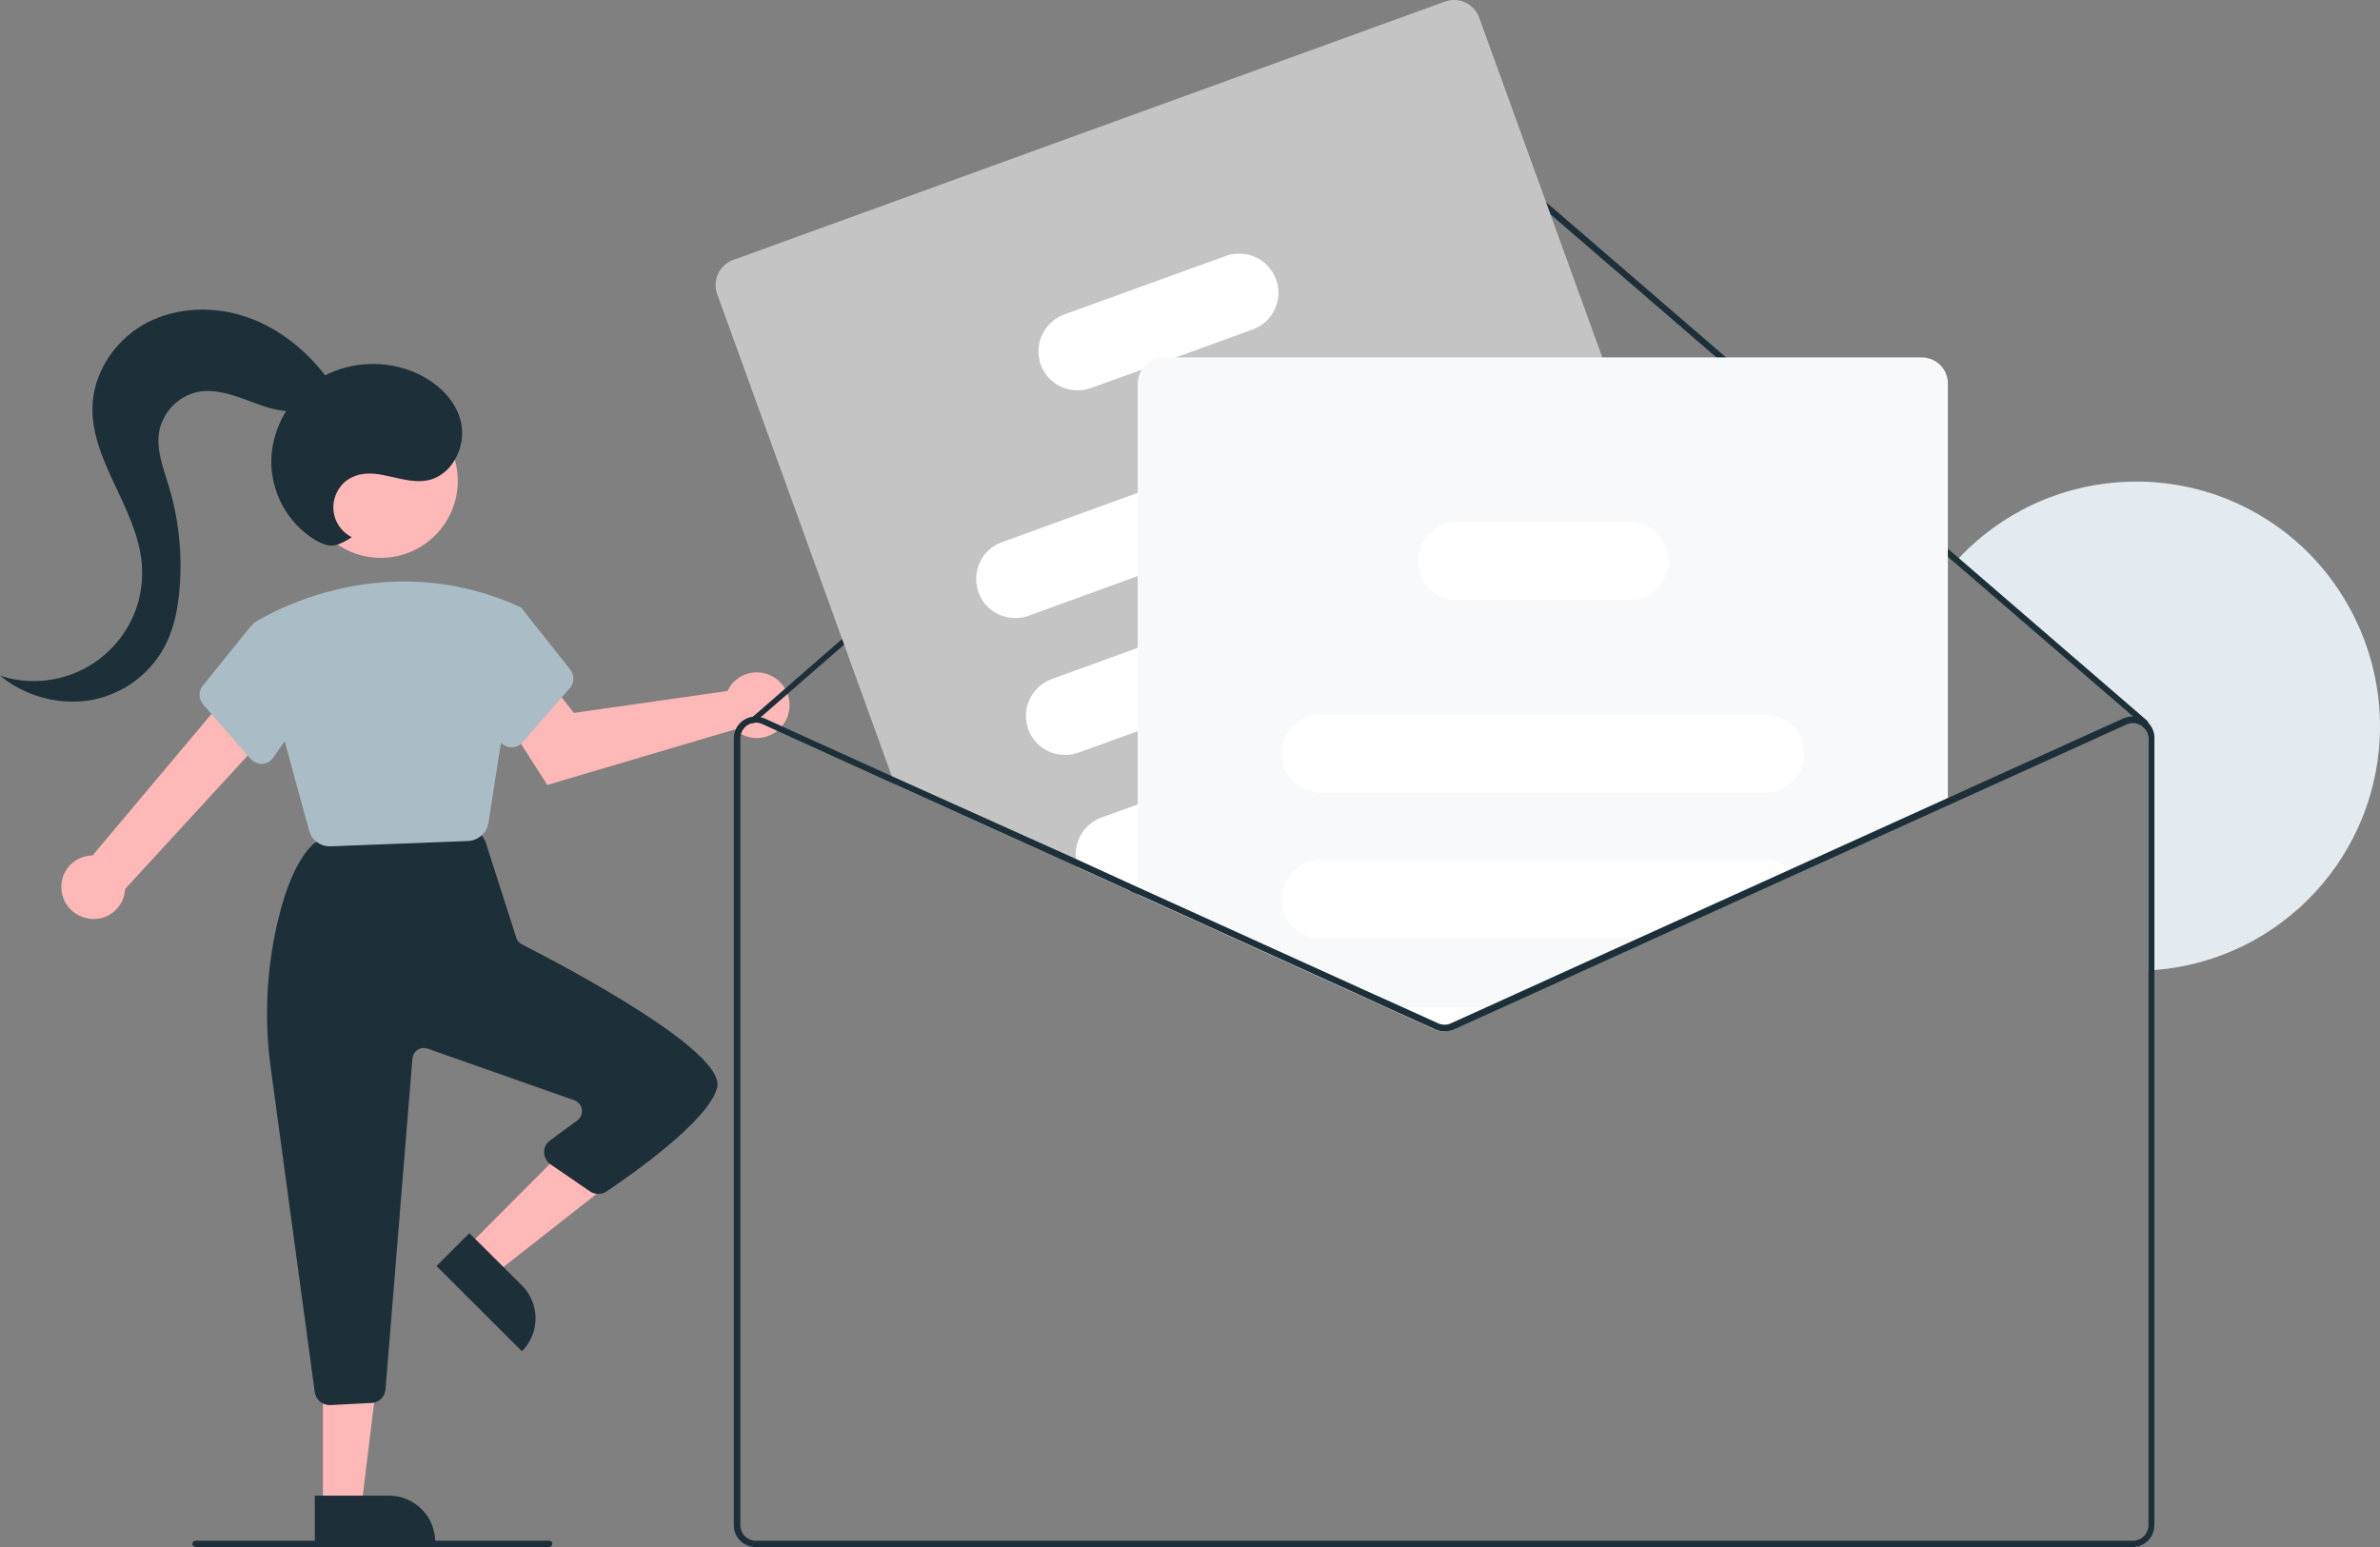 <svg width="500" height="325" viewBox="0 0 500 325" fill="none" xmlns="http://www.w3.org/2000/svg">
<rect x="0" y="0" width="500" height="325" fill="#808080" stroke="none"/>
<g clip-path="url(#clip0_1_614)">
<path d="M500 152.597C500 179.444 479.358 201.686 452.669 203.791C452.209 203.791 451.814 203.857 451.354 203.857V155.163C451.354 154.176 450.894 153.255 450.171 152.597C450.105 152.531 450.105 152.531 450.039 152.465C449.974 152.399 449.974 152.399 449.908 152.333C448.988 151.741 447.804 151.61 446.753 152.07L446.227 150.886C446.818 150.623 447.476 150.491 448.133 150.491L410.663 118.182C410.926 117.853 411.254 117.524 411.583 117.195C431.107 96.599 463.516 95.743 484.092 115.286C494.215 125.025 500 138.515 500 152.597Z" fill="#E3EBF1"/>
<path d="M13.016 187.604C12.293 183.985 14.659 180.497 18.275 179.839C18.669 179.773 19.064 179.707 19.458 179.707L49.04 144.503L56.403 153.979L26.295 186.748C26.098 190.433 23.008 193.263 19.327 193.065C16.172 192.868 13.542 190.631 13.016 187.604Z" fill="#FFB8B8"/>
<path d="M153.366 144.24C153.169 144.569 152.971 144.832 152.84 145.161L120.563 149.767L115.632 143.516L105.246 149.701L114.975 164.902L154.352 153.255C157.179 155.821 161.517 155.624 164.081 152.794C166.645 149.965 166.448 145.622 163.621 143.055C160.794 140.489 156.455 140.686 153.892 143.516C153.694 143.779 153.497 143.977 153.366 144.24Z" fill="#FFB8B8"/>
<path d="M98.212 261.895L103.931 267.62L128.583 248.274L120.168 239.851L98.212 261.895Z" fill="#FFB8B8"/>
<path d="M109.65 283.873L91.704 265.975L98.606 259.066L109.65 270.055C113.463 273.871 113.463 280.057 109.65 283.873Z" fill="#1D2F38"/>
<path d="M67.841 316.511H75.927L79.74 285.387H67.841V316.511Z" fill="#FFB8B8"/>
<path d="M91.441 324.013H66.132V314.208H81.646C87.102 314.208 91.441 318.551 91.441 324.013Z" fill="#1D2F38"/>
<path d="M66.132 292.493L56.929 224.717C55.483 214.451 55.943 204.054 58.243 193.987C60.15 185.893 62.648 180.3 65.803 177.339C66.329 176.878 66.921 176.615 67.578 176.483L97.883 173.325C99.067 173.193 100.25 173.785 100.841 174.838L101.827 176.483C101.959 176.681 102.025 176.878 102.09 177.141L108.467 197.014C108.664 197.606 109.059 198.132 109.65 198.395C119.708 203.528 152.511 220.966 150.671 228.467C148.896 235.508 132.395 246.958 127.399 250.314C126.348 251.038 124.967 250.972 123.981 250.314L115.632 244.589C114.252 243.602 113.857 241.694 114.844 240.312C115.041 240.049 115.304 239.785 115.567 239.588L121.286 235.377C122.338 234.587 122.601 233.073 121.812 232.021C121.549 231.626 121.154 231.363 120.694 231.165L89.863 220.308C88.614 219.847 87.234 220.505 86.774 221.755C86.708 221.953 86.642 222.15 86.642 222.348L80.989 291.901C80.857 293.415 79.608 294.665 78.096 294.731L69.287 295.191C69.222 295.191 69.156 295.191 69.156 295.191C67.644 295.126 66.329 294.007 66.132 292.493Z" fill="#1D2F38"/>
<path d="M80.003 117.195C88.934 117.195 96.174 109.947 96.174 101.007C96.174 92.067 88.934 84.82 80.003 84.82C71.071 84.82 63.831 92.067 63.831 101.007C63.831 109.947 71.071 117.195 80.003 117.195Z" fill="#FFB8B8"/>
<path d="M64.949 174.509L53.05 131.079L53.247 130.948C53.51 130.75 79.148 113.839 109.124 127.46L109.65 127.789L102.616 172.864C102.288 174.97 100.513 176.549 98.409 176.681L69.419 177.799C69.353 177.799 69.287 177.799 69.222 177.799C67.184 177.799 65.475 176.417 64.949 174.509Z" fill="#AABCC5"/>
<path d="M52.59 159.374L42.664 147.991C41.678 146.872 41.678 145.161 42.598 144.042L52.919 131.277L60.873 133.448L65.08 148.188L57.389 159.177C56.863 159.967 55.943 160.427 55.022 160.493C54.957 160.493 54.891 160.493 54.825 160.493C54.036 160.427 53.182 160.032 52.59 159.374Z" fill="#AABCC5"/>
<path d="M107.349 157.005C106.429 156.94 105.509 156.479 104.983 155.689L97.292 144.7L100.973 129.171L108.27 127.197L109.65 127.855L119.774 140.621C120.694 141.805 120.694 143.45 119.708 144.569L109.782 155.953C109.19 156.611 108.336 157.005 107.481 157.005C107.415 157.005 107.349 157.005 107.349 157.005Z" fill="#AABCC5"/>
<path d="M451.354 151.873C451.354 152.005 451.288 152.202 451.223 152.334C450.96 152.597 450.565 152.663 450.302 152.399L448.067 150.491L410.597 118.182L305.548 27.637C304.299 26.584 302.459 26.584 301.275 27.637L159.874 150.623L158.625 151.741C158.559 151.807 158.493 151.807 158.493 151.873C158.362 151.939 158.296 151.939 158.165 151.939C158.033 151.939 157.836 151.873 157.77 151.741C157.507 151.478 157.573 151.083 157.836 150.82L158.033 150.689L300.421 26.65C302.13 25.137 304.694 25.137 306.469 26.65L411.517 117.261L451.091 151.412C451.223 151.544 451.288 151.741 451.354 151.873Z" fill="#1D2F38"/>
<path d="M371.483 171.351L369.774 166.613L363.792 150.162L350.973 114.76L336.642 75.147L310.742 3.685C309.69 0.79 306.469 -0.724 303.576 0.329L154.023 54.616C151.131 55.669 149.619 58.894 150.671 61.789L187.352 163.059L187.944 164.77L226.466 182.208L237.313 187.143L239.088 187.933L284.907 208.727L286.682 208.069L316.724 197.145L362.083 180.695L368.196 178.457C371.023 177.47 372.535 174.246 371.483 171.351Z" fill="#C4C4C4"/>
<path d="M308.769 86.991C307.192 82.714 302.524 80.543 298.251 82.056L239.088 103.508L210.492 113.905C206.219 115.418 204.049 120.156 205.561 124.433C207.073 128.71 211.806 130.882 216.079 129.368L239.022 121.011L303.839 97.52C308.112 96.006 310.281 91.269 308.769 86.991Z" fill="white"/>
<path d="M319.156 115.747C317.578 111.47 312.911 109.298 308.638 110.812L298.646 114.431L239.088 136.08L220.944 142.66C216.671 144.24 214.502 148.912 216.014 153.189C217.526 157.466 222.259 159.638 226.532 158.124L239.088 153.584L314.226 126.276C314.423 126.21 314.554 126.144 314.752 126.078C318.696 124.367 320.668 119.827 319.156 115.747Z" fill="white"/>
<path d="M329.74 144.832C328.162 140.555 323.495 138.383 319.222 139.897L291.086 150.096L269.327 157.992L239.088 168.981L231.396 171.745C227.781 173.061 225.546 176.746 226.072 180.563C226.137 181.089 226.269 181.681 226.466 182.208L237.313 187.143L239.088 186.485L293.978 166.547L324.809 155.36C329.082 153.847 331.252 149.109 329.74 144.832Z" fill="white"/>
<path d="M268.078 58.696C266.5 54.419 261.833 52.247 257.56 53.761L223.573 66.066C219.301 67.645 217.131 72.317 218.643 76.594C220.155 80.872 224.888 83.043 229.161 81.53L239.942 77.647L247.042 75.081L263.147 69.225C267.42 67.711 269.656 62.973 268.078 58.696Z" fill="white"/>
<path d="M403.694 75.081H244.61C242.703 75.081 240.928 76.068 239.876 77.647C239.285 78.569 239.022 79.556 239.022 80.674V187.933L284.841 208.727L291.283 211.688L301.473 216.294C302.656 216.82 304.036 216.82 305.285 216.294L315.475 211.688L347.357 197.211L377.071 183.721L409.216 169.113V80.674C409.282 77.582 406.784 75.081 403.694 75.081Z" fill="#F7F9FA"/>
<path d="M370.826 150.096H277.478C273.074 150.096 269.458 153.584 269.261 157.993C269.261 158.124 269.261 158.19 269.261 158.322C269.261 162.862 272.942 166.547 277.478 166.547H370.826C375.362 166.547 379.043 162.862 379.043 158.322C379.043 153.781 375.362 150.096 370.826 150.096Z" fill="white"/>
<path d="M376.15 182.669C374.638 181.418 372.798 180.695 370.826 180.695H277.478C272.942 180.695 269.261 184.38 269.261 188.92C269.261 193.46 272.942 197.145 277.478 197.145H347.423L377.136 183.656C376.874 183.327 376.545 182.998 376.15 182.669Z" fill="white"/>
<path d="M291.349 211.622L301.538 216.228C302.722 216.754 304.102 216.754 305.351 216.228L315.54 211.622H291.349Z" fill="white"/>
<path d="M349.987 115.023C348.804 111.799 345.714 109.627 342.296 109.627H306.14C302.919 109.627 299.961 111.536 298.646 114.431C298.186 115.484 297.923 116.668 297.923 117.853C297.923 122.393 301.604 126.078 306.14 126.078H342.296C346.831 126.078 350.513 122.393 350.513 117.853C350.447 116.932 350.316 115.945 349.987 115.023Z" fill="white"/>
<path d="M344.202 197.145L312.319 211.622L304.759 215.044C303.905 215.438 302.919 215.438 302.064 215.044L294.504 211.622H291.283L301.473 216.228C302.656 216.754 304.036 216.754 305.285 216.228L315.475 211.622L347.357 197.145H344.202ZM344.202 197.145L312.319 211.622L304.759 215.044C303.905 215.438 302.919 215.438 302.064 215.044L294.504 211.622H291.283L301.473 216.228C302.656 216.754 304.036 216.754 305.285 216.228L315.475 211.622L347.357 197.145H344.202ZM344.202 197.145L312.319 211.622L304.759 215.044C303.905 215.438 302.919 215.438 302.064 215.044L294.504 211.622H291.283L301.473 216.228C302.656 216.754 304.036 216.754 305.285 216.228L315.475 211.622L347.357 197.145H344.202ZM451.354 151.873C451.091 151.61 450.828 151.412 450.565 151.215C449.251 150.359 447.607 150.228 446.161 150.886L376.216 182.603L344.268 197.079L312.385 211.556L304.825 214.978C303.971 215.373 302.984 215.373 302.13 214.978L294.57 211.556L286.682 208.003L239.088 186.419L226.137 180.497L187.352 163.059L160.663 150.952C160.4 150.82 160.137 150.754 159.808 150.688C159.151 150.557 158.493 150.491 157.836 150.623C155.667 151.083 154.155 152.926 154.155 155.163V320.394C154.155 322.96 156.192 325 158.756 325H448.002C450.565 325 452.603 322.96 452.603 320.394V155.097C452.669 153.913 452.143 152.728 451.354 151.873ZM451.354 320.394C451.354 322.236 449.908 323.684 448.067 323.684H158.822C156.981 323.684 155.535 322.236 155.535 320.394V155.097C155.535 153.979 156.127 152.926 157.047 152.334C157.376 152.136 157.704 152.005 158.099 151.873C158.23 151.873 158.296 151.807 158.428 151.807C158.559 151.807 158.69 151.807 158.822 151.807C159.282 151.807 159.742 151.939 160.202 152.136L188.009 164.77L226.532 182.208L237.378 187.143L239.153 187.933L284.972 208.727L291.415 211.688L301.604 216.294C302.787 216.82 304.168 216.82 305.417 216.294L315.606 211.688L347.489 197.211L377.202 183.721L446.753 152.202C447.739 151.741 448.922 151.807 449.908 152.465C449.974 152.465 450.039 152.531 450.039 152.597C450.105 152.663 450.171 152.663 450.171 152.728C450.96 153.321 451.354 154.308 451.354 155.295V320.394ZM344.202 197.145L312.319 211.622L304.759 215.044C303.905 215.438 302.919 215.438 302.064 215.044L294.504 211.622H291.283L301.473 216.228C302.656 216.754 304.036 216.754 305.285 216.228L315.475 211.622L347.357 197.145H344.202ZM344.202 197.145L312.319 211.622L304.759 215.044C303.905 215.438 302.919 215.438 302.064 215.044L294.504 211.622H291.283L301.473 216.228C302.656 216.754 304.036 216.754 305.285 216.228L315.475 211.622L347.357 197.145H344.202ZM237.313 187.143L239.088 187.933V186.485L237.313 187.143ZM344.202 197.145L312.319 211.622L304.759 215.044C303.905 215.438 302.919 215.438 302.064 215.044L294.504 211.622H291.283L301.473 216.228C302.656 216.754 304.036 216.754 305.285 216.228L315.475 211.622L347.357 197.145H344.202Z" fill="#1D2F38"/>
<path d="M115.369 325H41.086C40.692 325 40.429 324.737 40.429 324.342C40.429 323.947 40.692 323.684 41.086 323.684H115.369C115.764 323.684 116.027 323.947 116.027 324.342C116.027 324.737 115.764 325 115.369 325Z" fill="#1D2F38"/>
<path d="M73.889 112.852C70.405 111.075 69.025 106.864 70.799 103.376C71.588 101.797 72.903 100.612 74.546 100.02C79.411 98.112 84.867 101.994 89.995 100.876C95.056 99.757 98.015 93.703 96.832 88.636C95.648 83.57 91.178 79.753 86.313 77.91C79.871 75.476 72.64 76.134 66.789 79.687C60.939 83.306 57.257 89.623 56.995 96.533C56.863 103.442 60.413 109.956 66.329 113.51C67.644 114.234 69.156 114.892 70.602 114.497C71.72 114.168 72.837 113.576 73.889 112.852Z" fill="#1D2F38"/>
<path d="M68.63 79.293C64.357 73.568 58.507 68.896 51.801 66.593C45.096 64.289 37.339 64.487 31.028 67.711C24.717 70.936 19.984 77.516 19.458 84.623C18.669 96.467 28.793 106.535 29.779 118.379C30.897 130.882 21.628 141.871 9.138 142.99C6.048 143.253 2.892 142.924 0 141.937C5.128 146.148 11.833 148.056 18.407 147.201C24.98 146.214 30.831 142.332 34.184 136.541C36.484 132.593 37.405 127.987 37.733 123.446C38.325 116.208 37.536 108.97 35.433 102.06C34.315 98.309 32.737 94.427 33.46 90.545C34.315 86.399 37.536 83.175 41.612 82.319C44.899 81.727 48.186 82.714 51.275 83.833C54.365 84.951 57.52 86.333 60.807 86.399C64.094 86.465 67.71 84.951 69.025 81.925L68.63 79.293Z" fill="#1D2F38"/>
</g>
<defs>
<clipPath id="clip0_1_614">
<rect width="500" height="325" fill="white"/>
</clipPath>
</defs>
</svg>
